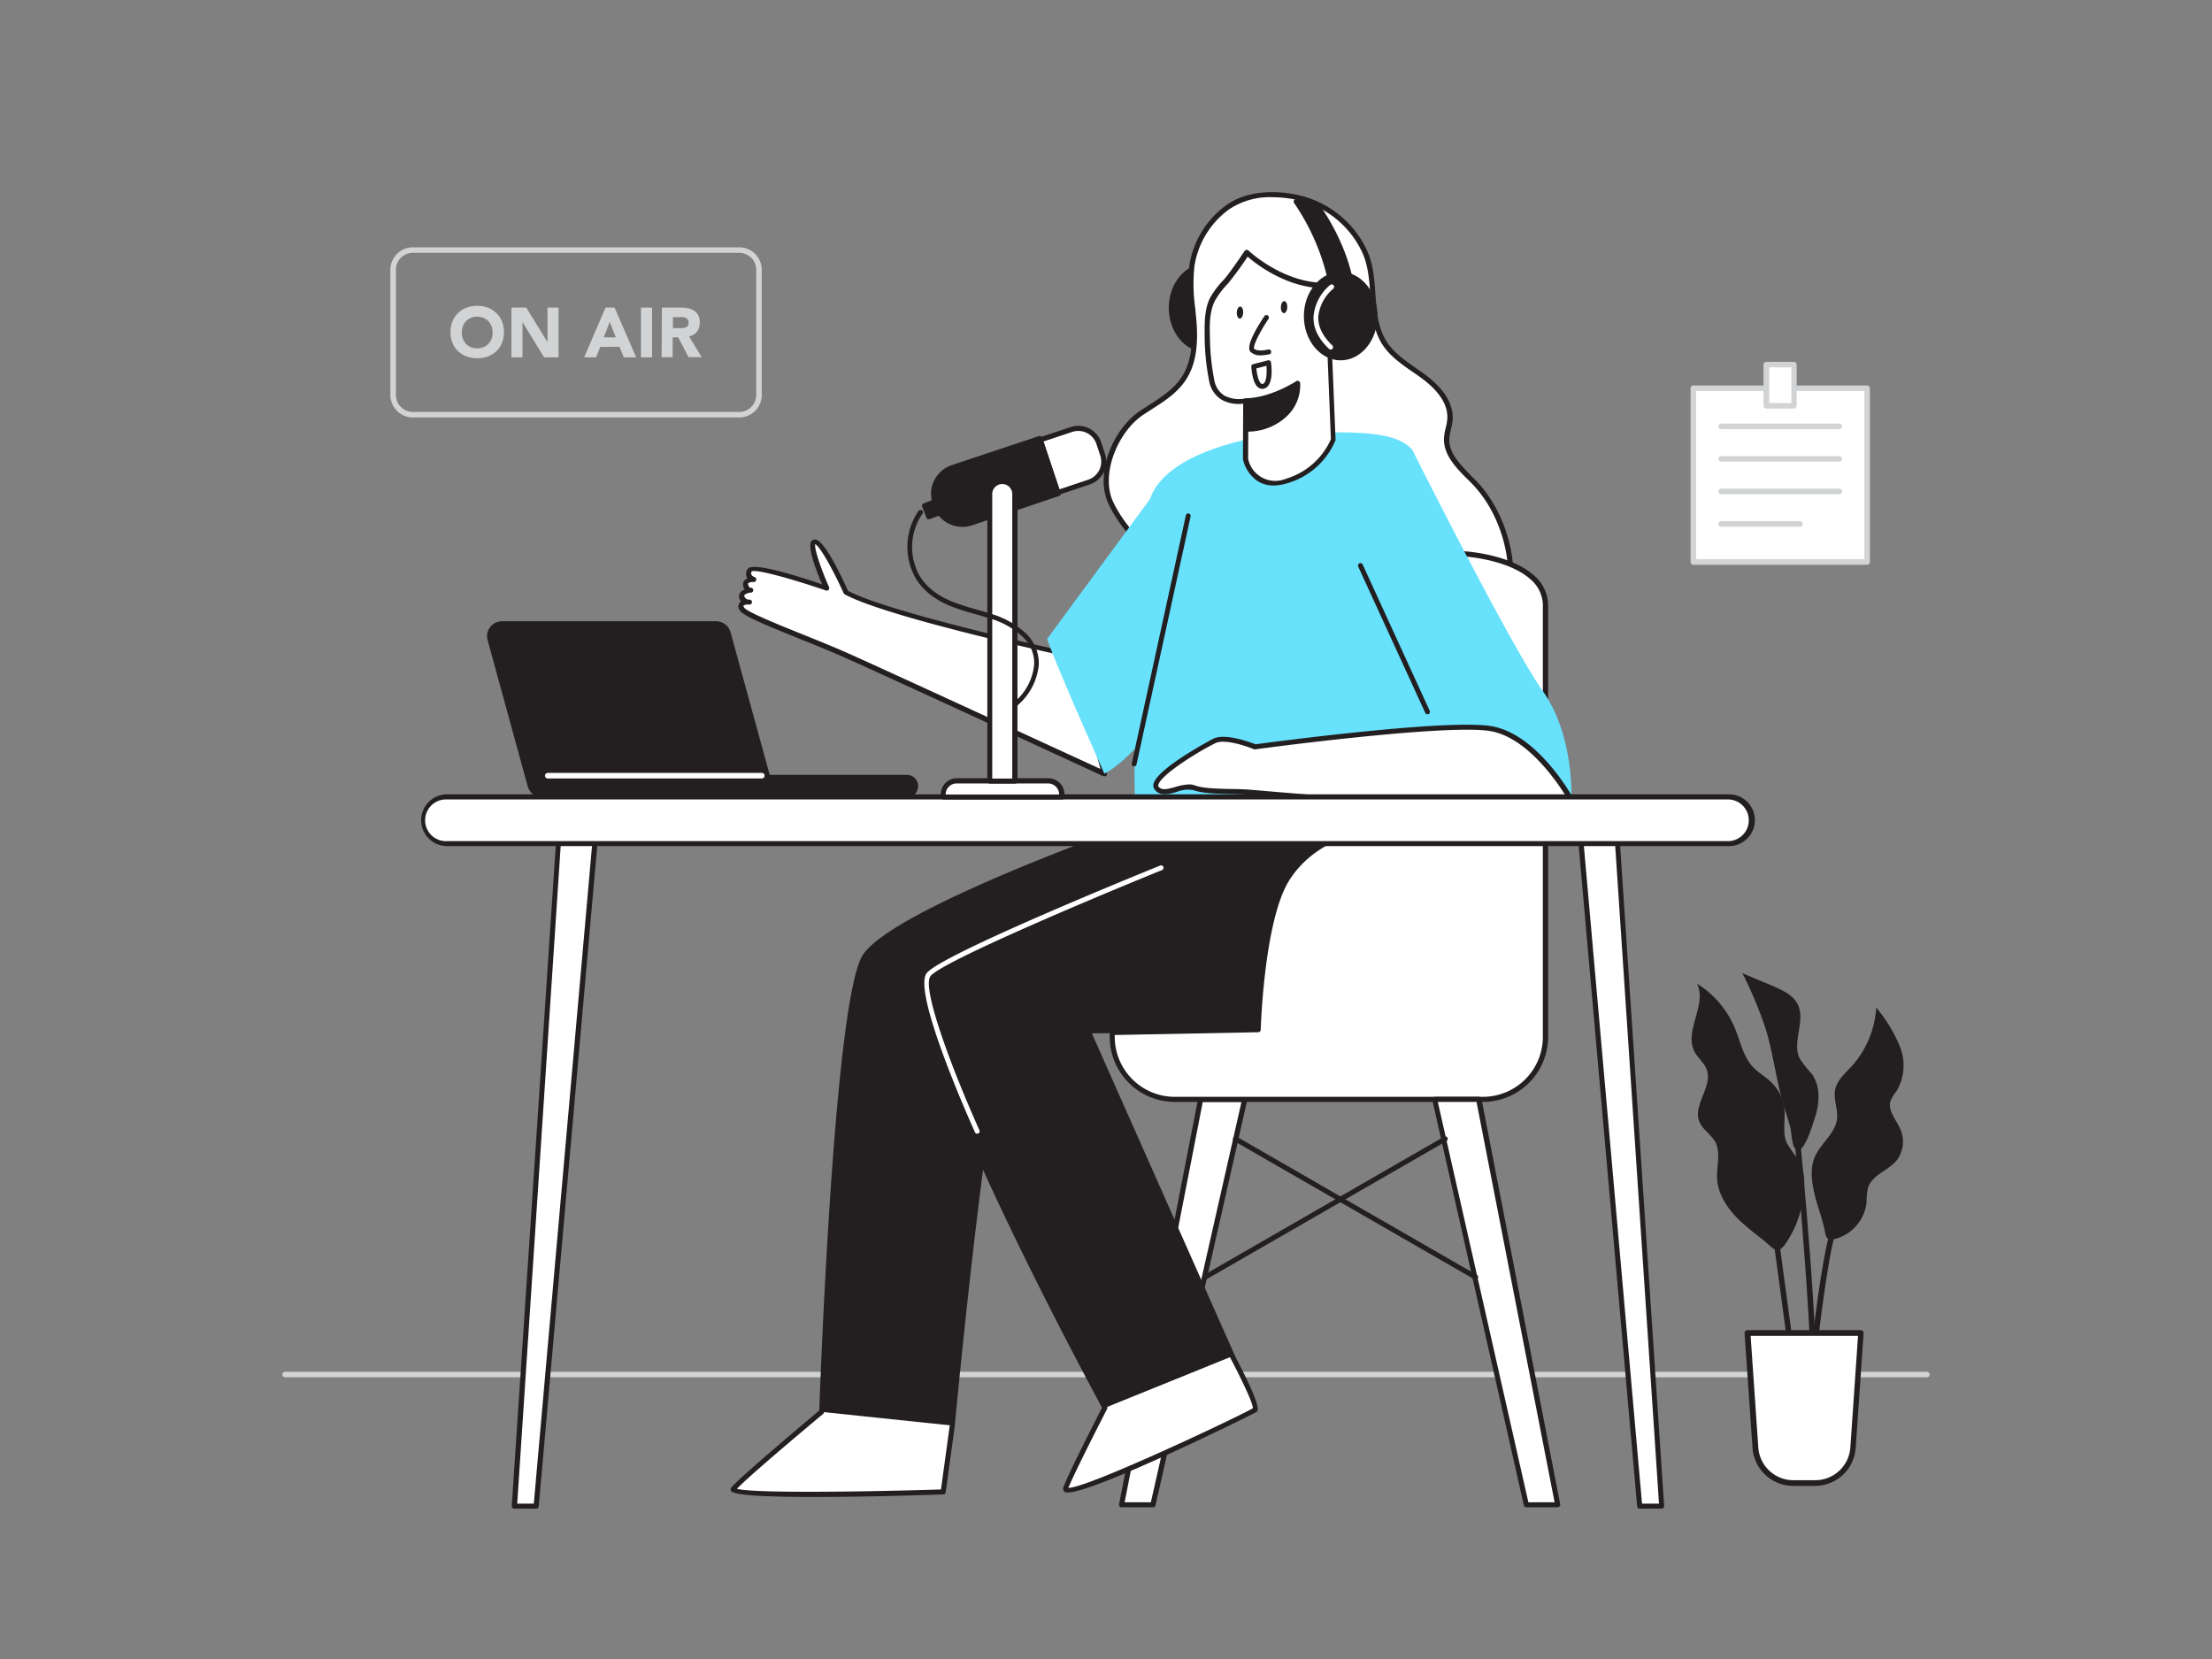 <svg xmlns="http://www.w3.org/2000/svg" viewBox="0 0 400 300"><rect x="0" y="0" width="400" height="300" fill="#808080" stroke="none"/><g id="_32" data-name="#32"><path d="M348.45,249.06H51.55a.5.5,0,0,1-.5-.5.51.51,0,0,1,.5-.5h296.9a.51.51,0,0,1,.5.5A.5.5,0,0,1,348.45,249.06Z" fill="#d1d3d4"/><polygon points="96.99 272.36 93.03 272.36 101.02 152.36 107.61 152.36 96.99 272.36" fill="#fff"/><path d="M97,272.81H93a.44.44,0,0,1-.33-.14.48.48,0,0,1-.13-.34l8-120a.47.47,0,0,1,.46-.43h6.59a.49.49,0,0,1,.34.15.46.46,0,0,1,.12.35l-10.63,120A.46.46,0,0,1,97,272.81Zm-3.47-.91h3l10.54-119.08h-5.67Z" fill="#231f20"/><polygon points="296.51 272.36 300.46 272.36 292.48 152.36 285.88 152.36 296.51 272.36" fill="#fff"/><path d="M300.46,272.81h-3.95a.46.46,0,0,1-.46-.41l-10.62-120a.46.46,0,0,1,.12-.35.45.45,0,0,1,.33-.15h6.6a.45.45,0,0,1,.45.43l8,120a.45.45,0,0,1-.46.48Zm-3.53-.91H300l-7.93-119.08h-5.67Z" fill="#231f20"/><polygon points="202.81 272.12 208.47 272.12 225.07 198.8 217.1 198.8 202.81 272.12" fill="#fff"/><path d="M208.47,272.57h-5.66a.45.45,0,0,1-.35-.16.48.48,0,0,1-.1-.38l14.29-73.32a.46.46,0,0,1,.45-.37h8a.47.47,0,0,1,.45.56l-16.6,73.32A.46.46,0,0,1,208.47,272.57Zm-5.1-.91h4.74l16.39-72.4h-7Z" fill="#231f20"/><path d="M205.28,149.34S161.59,164.73,156.37,173s-7.79,82.35-7.79,82.35l23.64,2.47s6.41-67.51,9.71-70.53,59.9-34.35,59.9-34.35Z" fill="#231f20"/><path d="M172.22,258.23h-.05l-23.63-2.47a.46.46,0,0,1-.4-.46c.11-3,2.63-74.32,7.86-82.57s47.35-23.18,49.14-23.81a.4.4,0,0,1,.19,0l36.55,3.57a.44.44,0,0,1,.17.82c-.57.32-56.6,31.34-59.83,34.29-2.32,2.14-7,43.18-9.57,70.25a.42.42,0,0,1-.43.4ZM149,254.92l22.78,2.39c.83-8.73,6.54-67.38,9.81-70.38,3.06-2.81,50.22-29,58.75-33.72l-35-3.42c-2.25.79-43.63,15.57-48.6,23.42S149.26,249,149,254.92Z" fill="#231f20"/><path d="M253.1,185.89c-1.1,0-56.34.54-56.34.54l26.11,58.81-23.08,9.35s-36-66.23-31.88-76.12,61.28-27.76,61.28-27.76l28.31,7.15S258.32,185.89,253.1,185.89Z" fill="#231f20"/><path d="M199.79,255a.45.45,0,0,1-.39-.23c-1.47-2.72-36.05-66.53-31.9-76.5s59.22-27.28,61.56-28a.49.49,0,0,1,.24,0l28.3,7.15a.46.46,0,0,1,.34.41c0,1,.65,23.69-3.32,27.78a2.1,2.1,0,0,1-1.52.71l-55.66.54,25.83,58.19a.47.47,0,0,1,0,.35.43.43,0,0,1-.24.24L200,255A.32.32,0,0,1,199.79,255ZM229.2,151.17c-2.92.92-57,18.09-60.88,27.47-3.85,9.22,28.87,70.21,31.67,75.39l22.29-9-25.92-58.39a.43.43,0,0,1,0-.41.46.46,0,0,1,.37-.21c.55,0,55.25-.55,56.34-.55A1.23,1.23,0,0,0,254,185c3.46-3.56,3.14-23.94,3.07-26.8Z" fill="#231f20"/><path d="M193.83,118.47s-33.16-7.15-40.85-11.36c0,0-4.21-9.34-5.68-9.16s2.2,8.43,2.2,8.43-13.19-4.58-13.92-3.3.73,1.74.73,1.74-1.74-.09-1.47,1,.92.91.92.91-1.83.19-1.65,1.19,1.37,1,1.37,1-2.19-.18-1.28,1.19,12.18,5.41,18.78,8.34S199.7,139.9,199.7,139.9Z" fill="#fff"/><path d="M199.7,140.36a.71.71,0,0,1-.2,0c-.4-.19-40.19-18.54-46.71-21.43-2.23-1-5-2.13-7.75-3.23-6.53-2.64-10.57-4.3-11.22-5.27a1.16,1.16,0,0,1-.17-1.3,1,1,0,0,1,.34-.35,1.71,1.71,0,0,1-.33-.72,1.13,1.13,0,0,1,.21-.91,1.85,1.85,0,0,1,.77-.55,2.36,2.36,0,0,1-.24-.62,1.12,1.12,0,0,1,.2-1,1.46,1.46,0,0,1,.56-.39,1.25,1.25,0,0,1-.15-.28,1.57,1.57,0,0,1,.17-1.4c.72-1.26,7.52.72,13.49,2.76-1-2.29-2.65-6.59-2-7.71a.77.77,0,0,1,.59-.4c1.56-.24,4.45,5.66,6.09,9.28,7.8,4.14,40.27,11.17,40.6,11.24a.44.44,0,0,1,.34.33l5.87,21.43a.46.46,0,0,1-.15.47A.46.46,0,0,1,199.7,140.36Zm-65.27-30.81a1,1,0,0,0,.15.33c.53.79,6.22,3.09,10.8,4.93,2.72,1.1,5.53,2.24,7.79,3.24,6,2.66,39.87,18.28,45.83,21l-5.53-20.22c-3.41-.74-33.33-7.31-40.71-11.35a.45.45,0,0,1-.2-.21c-1.83-4.06-4.27-8.47-5.14-8.87-.21.81,1.08,4.58,2.5,7.76a.48.48,0,0,1-.08.5.47.47,0,0,1-.49.12c-5.82-2-12.62-3.92-13.43-3.45a.68.68,0,0,0-.06.55,1,1,0,0,0,.59.47.47.47,0,0,1,.31.52.46.46,0,0,1-.47.38,1.6,1.6,0,0,0-1,.22s-.05.07,0,.22c.1.41.26.56.35.58h.07a.47.47,0,0,1,.5.37.46.46,0,0,1-.33.52l-.17,0a2.05,2.05,0,0,0-1.11.45.25.25,0,0,0,0,.19.86.86,0,0,0,.81.63h.15a.45.45,0,0,1,.42.47c0,.3-.28.46-.63.43a1.48,1.48,0,0,0-.88.16Z" fill="#231f20"/><ellipse cx="218" cy="55.63" rx="6.21" ry="7.59" fill="#231f20"/><path d="M218,63.66c-3.67,0-6.65-3.6-6.65-8s3-8,6.65-8,6.66,3.6,6.66,8S221.67,63.66,218,63.66Zm0-15.18c-3.18,0-5.77,3.21-5.77,7.15s2.59,7.15,5.77,7.15,5.77-3.21,5.77-7.15S221.18,48.48,218,48.48Z" fill="#231f20"/><path d="M266.63,87.27c-2.25-2.36-5.19-4.78-5-8,.06-1.12.5-2.19.6-3.31.28-3.2-2.19-6-4.78-7.87s-5.58-3.52-7.2-6.29c-2.92-5-1-11.32-3.55-16.55a17.64,17.64,0,0,0-12.43-9.61c-4.07-.78-8.91-.57-12.3,1.94A16.2,16.2,0,0,0,215.53,48c-.5,3.4.11,6.86.37,10.29s.1,7.08-1.74,10-5,4.54-7.81,6.43c-4.73,3.21-8,11.19-5.39,16.43,3.36,6.8,10,11.33,16.25,15.18,9.89,6.06,20.9,11.49,32.48,13.35,4.94.8,10.19.93,14.77-1.09C276.92,113.09,274.52,95.57,266.63,87.27Z" fill="#fff"/><path d="M255.84,120.66a39.15,39.15,0,0,1-6.22-.54c-9.94-1.6-20.31-5.86-32.65-13.41C210.85,103,204,98.37,200.55,91.34c-2.76-5.59.71-13.73,5.55-17,.54-.37,1.1-.73,1.67-1.09,2.24-1.44,4.56-2.93,6-5.2,1.92-3,1.88-7,1.67-9.71-.06-.83-.14-1.65-.22-2.48a32.11,32.11,0,0,1-.14-7.9,16.58,16.58,0,0,1,6.57-10.78c3-2.25,7.66-3,12.67-2A18.12,18.12,0,0,1,247.07,45c1.26,2.58,1.46,5.43,1.65,8.17.21,3,.41,5.85,1.88,8.35,1.23,2.09,3.34,3.55,5.38,5,.57.4,1.15.79,1.7,1.2,2.44,1.8,5.28,4.69,5,8.28a11.9,11.9,0,0,1-.3,1.62,9.1,9.1,0,0,0-.29,1.68C261.93,81.85,264,83.94,266,86c.33.34.67.67,1,1h0c5.12,5.38,7.71,14.06,6.29,21.11A14.54,14.54,0,0,1,264.64,119,21.59,21.59,0,0,1,255.84,120.66Zm-25.77-85a13.19,13.19,0,0,0-7.87,2.24A15.64,15.64,0,0,0,216,48.08a30.87,30.87,0,0,0,.14,7.68c.08.83.16,1.67.23,2.5.21,2.84.25,7-1.82,10.27-1.54,2.44-3.95,4-6.28,5.48-.56.36-1.11.71-1.65,1.08-4.43,3-7.76,10.75-5.24,15.85,3.37,6.81,10.07,11.31,16.08,15,12.23,7.49,22.5,11.71,32.31,13.29,6,1,10.72.61,14.51-1.06a13.7,13.7,0,0,0,8.08-10.26c1.36-6.78-1.12-15.13-6.05-20.31-.31-.33-.64-.67-1-1-2-2-4.33-4.38-4.19-7.38a10,10,0,0,1,.31-1.84,10.24,10.24,0,0,0,.28-1.49c.29-3.17-2.34-5.81-4.59-7.46-.55-.41-1.11-.8-1.68-1.19-2.12-1.46-4.31-3-5.65-5.24-1.57-2.68-1.79-5.76-2-8.74-.19-2.66-.38-5.42-1.56-7.84a17.19,17.19,0,0,0-12.1-9.36A22.7,22.7,0,0,0,230.07,35.66Z" fill="#231f20"/><path d="M209.15,88.62l-19.8,26.92s1.09,3.57,10.35,24.36c8.14-4.07,21.06-26.23,21.06-26.23Z" fill="#68e1fd"/><path d="M230.55,78.55s-17.94,2-22.17,10.65-3.1,60.14-3.1,60.14L263,150.61s-.3-56-7.72-69.42C252.55,78.44,247.6,77.61,230.55,78.55Z" fill="#68e1fd"/><path d="M225.3,72.46l-.06,10.48s1.06,5.85,7.43,4.07a13.19,13.19,0,0,0,8.46-7.51l-.72-18.13a32.46,32.46,0,0,1-1-9.72c-7.74-.13-13.83-6-13.83-6s-2.66,4-3.82,5.26a15.92,15.92,0,0,0-2.39,3.16c-1.08,2-1,4.53-1,6.76a43.41,43.41,0,0,0,.79,7.88C220.15,73.68,225.3,72.46,225.3,72.46Z" fill="#fff"/><path d="M230.41,87.8a5.44,5.44,0,0,1-3-.81,6.42,6.42,0,0,1-2.65-4l.05-10a6.22,6.22,0,0,1-4-.77,5,5,0,0,1-2.17-3.39,43.15,43.15,0,0,1-.8-8c0-2.16-.11-4.84,1-7a16.12,16.12,0,0,1,2.46-3.25c1.11-1.22,3.74-5.16,3.77-5.2a.46.46,0,0,1,.69-.08c.06.06,6.06,5.72,13.53,5.84a.45.45,0,0,1,.32.14.48.48,0,0,1,.13.32,30,30,0,0,0,.86,8.79,5.25,5.25,0,0,1,.18.91h0s0,.28.73,18.13a.47.47,0,0,1,0,.17,13.53,13.53,0,0,1-8.77,7.8A9.14,9.14,0,0,1,230.41,87.8Zm-4.71-4.86a5,5,0,0,0,6.84,3.63,12.87,12.87,0,0,0,8.13-7.15c-.06-1.42-.72-17.93-.72-18a4,4,0,0,0-.16-.73,30.08,30.08,0,0,1-.89-8.57c-6.58-.29-11.82-4.44-13.29-5.71a60.31,60.31,0,0,1-3.56,4.87,15.74,15.74,0,0,0-2.33,3.06c-1,1.93-1,4.38-.93,6.54a43.07,43.07,0,0,0,.78,7.8,4.18,4.18,0,0,0,1.76,2.81,5.73,5.73,0,0,0,3.87.56.46.46,0,0,1,.39.09.45.45,0,0,1,.17.36l-.06,10.47Z" fill="#231f20"/><path d="M225.36,77.61s4.25.18,7-2.65a7.3,7.3,0,0,0,2.32-5.68s-4.59,3.08-9.37,3.18Z" fill="#231f20"/><path d="M225.55,78.05h-.21a.44.44,0,0,1-.42-.44l-.06-5.14a.45.45,0,0,1,.43-.45c4.6-.1,9.09-3.08,9.14-3.11a.45.45,0,0,1,.42,0,.44.44,0,0,1,.26.34,7.71,7.71,0,0,1-2.45,6.06A10.29,10.29,0,0,1,225.55,78.05Zm.2-5.16.05,4.27a9.46,9.46,0,0,0,6.23-2.5,7.35,7.35,0,0,0,2.21-4.6A20.26,20.26,0,0,1,225.75,72.89Z" fill="#231f20"/><path d="M229,57.42s-3.37,5-2.57,5.9,3.05.3,3.05.3" fill="#fff"/><path d="M228,64.25a2.48,2.48,0,0,1-1.88-.63c-.9-1,1.19-4.46,2.52-6.45a.45.45,0,0,1,.62-.12.46.46,0,0,1,.12.62c-1.61,2.4-2.83,4.91-2.6,5.37.44.48,1.83.35,2.59.15a.45.45,0,0,1,.23.86A7.38,7.38,0,0,1,228,64.25Z" fill="#231f20"/><ellipse cx="224.24" cy="56.53" rx="1.09" ry="0.58" transform="translate(158.94 278.37) rotate(-87.75)" fill="#231f20"/><ellipse cx="232.21" cy="55.54" rx="1.09" ry="0.58" transform="translate(167.59 285.39) rotate(-87.75)" fill="#231f20"/><ellipse cx="242.43" cy="57.13" rx="6.21" ry="7.59" fill="#231f20"/><path d="M242.43,65.16c-3.67,0-6.65-3.6-6.65-8s3-8,6.65-8,6.66,3.6,6.66,8S246.1,65.16,242.43,65.16Zm0-15.18c-3.18,0-5.77,3.21-5.77,7.15s2.59,7.15,5.77,7.15,5.78-3.21,5.78-7.15S245.62,50,242.43,50Z" fill="#231f20"/><path d="M240.69,51.14a40.88,40.88,0,0,0-6.32-14.71,14.47,14.47,0,0,1,4.3,1.52s5.13,7.15,6,15.3Z" fill="#231f20"/><path d="M244.63,53.69a.46.46,0,0,1-.21,0l-3.94-2.11a.46.46,0,0,1-.23-.31A40.47,40.47,0,0,0,234,36.69a.46.46,0,0,1,0-.49.43.43,0,0,1,.44-.21,15,15,0,0,1,4.44,1.57.42.42,0,0,1,.16.13c.21.3,5.21,7.34,6,15.51a.41.41,0,0,1-.19.41A.43.43,0,0,1,244.63,53.69Zm-3.55-2.84,3,1.61c-1-7.13-5.17-13.37-5.72-14.17a16.94,16.94,0,0,0-3-1.18A42.44,42.44,0,0,1,241.08,50.85Z" fill="#231f20"/><path d="M240.64,63.22a.39.39,0,0,1-.3-.13c-2-1.87-2.91-3.86-2.81-5.92a8.42,8.42,0,0,1,3-5.64.44.44,0,0,1,.55.69,7.66,7.66,0,0,0-2.69,5c-.08,1.8.77,3.56,2.54,5.25a.44.44,0,0,1,0,.62A.45.45,0,0,1,240.64,63.22Z" fill="#fff"/><path d="M226.72,66.28l2.68-.69s.55,3.92-1,4.26S226.72,66.28,226.72,66.28Z" fill="#fff"/><path d="M228.25,70.31a1.17,1.17,0,0,1-.73-.25c-1.06-.8-1.23-3.46-1.24-3.76a.42.42,0,0,1,.33-.45l2.68-.69a.43.43,0,0,1,.35.06.44.44,0,0,1,.2.31c.1.72.51,4.34-1.31,4.75A1.33,1.33,0,0,1,228.25,70.31Zm-1.06-3.69c.09,1,.37,2.37.87,2.74a.31.31,0,0,0,.28.06c.67-.15.79-1.89.67-3.27Z" fill="#231f20"/><path d="M205.12,138.58H205a.45.45,0,0,1-.34-.53l9.78-44.86a.44.44,0,0,1,.86.19l-9.78,44.86A.43.43,0,0,1,205.12,138.58Z" fill="#231f20"/><path d="M201.12,186.71v.79a11.3,11.3,0,0,0,11.31,11.3h55.74a11.3,11.3,0,0,0,11.31-11.3v-78c0-8.24-14.47-9.89-18.6-9.34v48.91s-20-2.91-28.12,9.89c-4.67,7.42-5.22,27.21-5.22,27.21Z" fill="#fff"/><path d="M268.17,199.26H212.43a11.77,11.77,0,0,1-11.76-11.76v-.79a.46.46,0,0,1,.44-.46l26-.54c.11-3,.92-20.08,5.28-27,7.39-11.74,24.81-10.51,28.05-10.16v-48.4a.47.47,0,0,1,.39-.46c3-.39,11.89.29,16.47,4.29a7.12,7.12,0,0,1,2.65,5.51v78A11.78,11.78,0,0,1,268.17,199.26Zm-66.59-12.1v.34a10.86,10.86,0,0,0,10.85,10.84h55.74A10.85,10.85,0,0,0,279,187.5v-78a6.25,6.25,0,0,0-2.33-4.82c-4.11-3.59-12.25-4.37-15.35-4.11v48.5a.48.48,0,0,1-.16.35.43.43,0,0,1-.36.1c-.2,0-19.86-2.72-27.67,9.69-4.55,7.23-5.15,26.78-5.15,27a.46.46,0,0,1-.45.45Z" fill="#231f20"/><path d="M255.3,81.19s17.77,35.45,23.63,43.69,5.22,19.79,5.22,19.79l-17.59-1.29s-16.12-26.19-20.7-32.79Z" fill="#68e1fd"/><path d="M284.15,144.67s-6.32-11.55-14.56-12.92-42.6,3.3-42.6,3.3-5.22-2.2-7.42-1.1-11.81,6.59-10.44,8.52,4.67-.83,6.87,0,7.15.55,10.44.82S284.43,148.51,284.15,144.67Z" fill="#fff"/><path d="M273.56,146.58c-11.46,0-30-1.35-46.27-2.76l-.89-.07c-1.09-.09-2.35-.12-3.68-.16-2.63-.06-5.35-.12-6.88-.7a5.31,5.31,0,0,0-3,.3c-1.46.41-3.12.88-4.07-.46a1.19,1.19,0,0,1-.17-1c.71-2.85,10.68-8.09,10.78-8.14,2.19-1.1,6.86.71,7.68,1,2.6-.35,34.56-4.62,42.61-3.28,8.37,1.39,14.63,12.67,14.89,13.15a.55.55,0,0,1,.06.18.9.9,0,0,1-.3.72C283.42,146.23,279.42,146.58,273.56,146.58ZM215,141.85a3,3,0,0,1,1.12.19c1.39.52,4,.58,6.58.64,1.35,0,2.62.06,3.74.16l.89.07c39.88,3.46,55.19,3.15,56.29,1.82-.79-1.38-6.74-11.29-14.15-12.53-8.08-1.34-42.11,3.25-42.46,3.3a.45.45,0,0,1-.23,0c-1.4-.59-5.39-1.94-7-1.11C217,135.73,210,140,209.47,141.9a.36.36,0,0,0,0,.3c.54.76,1.53.55,3.08.11A9.43,9.43,0,0,1,215,141.85Z" fill="#231f20"/><path d="M258.14,129.17a.46.46,0,0,1-.41-.26l-12.09-26.38a.45.45,0,1,1,.81-.37l12.09,26.38a.45.45,0,0,1-.22.59A.39.39,0,0,1,258.14,129.17Z" fill="#231f20"/><path d="M176.7,205a.43.43,0,0,1-.4-.26c-1.16-2.58-11.3-25.34-8.74-28.75s40.61-18.81,42.23-19.47a.46.46,0,0,1,.58.24.45.45,0,0,1-.25.58c-11,4.45-39.89,16.56-41.86,19.18-1.69,2.27,4.36,17.9,8.85,27.86a.45.45,0,0,1-.22.59A.58.58,0,0,1,176.7,205Z" fill="#fff"/><path d="M222.87,245.24s4.86,9.16,4.12,9.71-35.54,17.41-34.26,14.11,7.06-14.47,7.06-14.47" fill="#fff"/><path d="M193.08,269.89a.94.94,0,0,1-.57-.13.71.71,0,0,1-.2-.87c1.27-3.28,6.84-14.06,7.07-14.51a.45.45,0,0,1,.62-.2.45.45,0,0,1,.19.61c-.05.11-5.57,10.81-7,14.26h.05c3.5,0,30.82-12.91,33.33-14.4,0-.94-2.1-5.33-4.14-9.19a.45.45,0,1,1,.8-.43c5,9.5,4.31,10.05,4,10.29S198,269.89,193.08,269.89Z" fill="#231f20"/><path d="M172.22,257.79l-1.65,12s-39.39,1.28-37.93-.55,15.94-13.92,15.94-13.92" fill="#fff"/><path d="M147.2,270.7c-8.09,0-14.57-.26-15-1.1a.56.56,0,0,1,.08-.64c1.48-1.85,15.41-13.5,16-14a.46.46,0,0,1,.59.7c-.14.11-13.21,11-15.61,13.56,3,.85,23.7.54,36.9.12l1.59-11.62a.46.46,0,0,1,.91.12l-1.65,12a.47.47,0,0,1-.44.4C163.81,270.47,154.79,270.7,147.2,270.7Z" fill="#231f20"/><polygon points="281.68 272.12 276.01 272.12 259.42 198.8 267.39 198.8 281.68 272.12" fill="#fff"/><path d="M281.68,272.57H276a.46.46,0,0,1-.44-.35L259,198.9a.47.47,0,0,1,.45-.56h8a.47.47,0,0,1,.45.37L282.13,272a.45.45,0,0,1-.45.54Zm-5.3-.91h4.74L267,199.26h-7Z" fill="#231f20"/><path d="M266.84,231.41a.46.46,0,0,1-.23-.06l-43.42-25a.46.46,0,0,1-.17-.62.46.46,0,0,1,.63-.17l43.42,25a.44.44,0,0,1,.16.62A.43.43,0,0,1,266.84,231.41Z" fill="#231f20"/><path d="M217.92,231.41a.45.45,0,0,1-.22-.85l43.41-25a.46.46,0,0,1,.63.17.46.46,0,0,1-.17.62l-43.42,25A.46.46,0,0,1,217.92,231.41Z" fill="#231f20"/><rect x="76.62" y="144.12" width="240.26" height="8.44" rx="4.22" fill="#fff"/><path d="M312.66,153H80.84a4.68,4.68,0,0,1,0-9.36H312.66a4.68,4.68,0,0,1,0,9.36ZM80.84,144.57a3.77,3.77,0,1,0,0,7.53H312.66a3.77,3.77,0,0,0,0-7.53Z" fill="#231f20"/><path d="M189.47,77.73h5.91a3.93,3.93,0,0,1,3.93,3.93v2.18a3.93,3.93,0,0,1-3.93,3.93h-5.91a0,0,0,0,1,0,0v-10A0,0,0,0,1,189.47,77.73Z" transform="translate(-16.19 65.7) rotate(-18.43)" fill="#fff"/><path d="M191.31,89.51a.46.46,0,0,1-.44-.31l-3.17-9.52a.41.41,0,0,1,0-.34.42.42,0,0,1,.26-.23l5.6-1.87A4.39,4.39,0,0,1,199.14,80l.68,2.07a4.37,4.37,0,0,1-2.77,5.54h0l-5.6,1.87Zm-2.6-9.68,2.88,8.65,5.17-1.73a3.45,3.45,0,0,0,2.2-4.38l-.69-2.07a3.46,3.46,0,0,0-4.39-2.19Zm8.2,7.36h0Z" fill="#231f20"/><path d="M173.66,82.43h16.61a0,0,0,0,1,0,0V93a0,0,0,0,1,0,0H173.66a5,5,0,0,1-5-5v-.5A5,5,0,0,1,173.66,82.43Z" transform="translate(-18.53 61.23) rotate(-18.43)" fill="#231f20"/><path d="M174,95.27a5.49,5.49,0,0,1-5.2-3.75l-.16-.48a5.48,5.48,0,0,1,3.47-6.93h0l15.76-5.25a.43.43,0,0,1,.55.28l3.35,10a.42.42,0,0,1,0,.33.43.43,0,0,1-.26.22L175.77,95A5.49,5.49,0,0,1,174,95.27ZM172.42,85a4.59,4.59,0,0,0-2.9,5.81l.16.48a4.59,4.59,0,0,0,5.81,2.91L190.83,89l-3.06-9.2Z" fill="#231f20"/><polygon points="169.1 90.7 167.16 91.47 167.93 93.45 170.06 92.67 169.1 90.7" fill="#231f20"/><path d="M167.93,93.9a.44.44,0,0,1-.41-.29l-.77-2a.44.44,0,0,1,.25-.57l1.94-.76a.44.44,0,0,1,.56.22l.95,2a.41.41,0,0,1,0,.36.4.4,0,0,1-.25.24l-2.13.79Zm-.2-2.19.46,1.18,1.26-.47-.56-1.16Z" fill="#231f20"/><path d="M173,141.19h16.57a2.43,2.43,0,0,1,2.43,2.43v.51a0,0,0,0,1,0,0H170.59a0,0,0,0,1,0,0v-.51A2.43,2.43,0,0,1,173,141.19Z" fill="#fff"/><path d="M192,144.58H170.59a.45.45,0,0,1-.46-.45v-.51a2.9,2.9,0,0,1,2.89-2.89h16.57a2.9,2.9,0,0,1,2.89,2.89v.51A.46.46,0,0,1,192,144.58Zm-21-.91,20.52,0a2,2,0,0,0-2-2H173a2,2,0,0,0-2,2Z" fill="#231f20"/><path d="M181.24,87.07h0a2.27,2.27,0,0,1,2.27,2.27v51.91a0,0,0,0,1,0,0H179a0,0,0,0,1,0,0V89.34a2.27,2.27,0,0,1,2.27-2.27Z" fill="#fff"/><path d="M183.5,141.7H179a.46.46,0,0,1-.46-.46V89.34a2.73,2.73,0,1,1,5.45,0v51.9A.45.45,0,0,1,183.5,141.7Zm-4.07-.91h3.62V89.34a1.81,1.81,0,0,0-3.62,0Z" fill="#231f20"/><path d="M183.67,127.79a.44.44,0,0,1-.33-.14.44.44,0,0,1,0-.63,10.06,10.06,0,0,0,3.67-6.89,6.47,6.47,0,0,0-2-4.9,14.49,14.49,0,0,0-6.1-3.41c-.87-.29-1.75-.54-2.62-.79a43.79,43.79,0,0,1-4.34-1.4c-2.37-.95-5.49-2.79-6.91-6.15a11.5,11.5,0,0,1,1.06-11.1.44.44,0,0,1,.61-.1.45.45,0,0,1,.1.62,10.62,10.62,0,0,0-1,10.24c1.3,3.07,4.21,4.78,6.43,5.67a39.68,39.68,0,0,0,4.25,1.37c.89.26,1.78.51,2.66.8a15.84,15.84,0,0,1,6.45,3.63,7.48,7.48,0,0,1,2.25,5.56,11,11,0,0,1-4,7.51A.41.41,0,0,1,183.67,127.79Z" fill="#231f20"/><path d="M90.79,112.79H129.5a2.28,2.28,0,0,1,2.19,1.67l7.17,26.11H164a1.6,1.6,0,1,1,0,3.19H98.05a2.28,2.28,0,0,1-2.2-1.67L88.6,115.67A2.27,2.27,0,0,1,90.79,112.79Z" fill="#231f20"/><path d="M164,144.2H98.05a2.72,2.72,0,0,1-2.62-2l-7.25-26.43a2.7,2.7,0,0,1,2.61-3.43H129.5a2.72,2.72,0,0,1,2.61,2l7.08,25.78H164a2,2,0,1,1,0,4.07Zm-73.19-31a1.82,1.82,0,0,0-1.45.73,1.77,1.77,0,0,0-.31,1.59L96.28,142a1.83,1.83,0,0,0,1.77,1.34H164a1.15,1.15,0,1,0,0-2.3H138.86a.45.45,0,0,1-.43-.33l-7.17-26.11a1.83,1.83,0,0,0-1.76-1.35Z" fill="#231f20"/><path d="M137.76,140.77H99.05a.5.5,0,1,1,0-1h38.71a.5.5,0,0,1,0,1Z" fill="#fff"/><path d="M133.67,75.49h-59a4.08,4.08,0,0,1-4.08-4.08V48.8a4.08,4.08,0,0,1,4.08-4.08h59a4.08,4.08,0,0,1,4.08,4.08V71.41A4.08,4.08,0,0,1,133.67,75.49Zm-59-29.77a3.08,3.08,0,0,0-3.08,3.08V71.41a3.08,3.08,0,0,0,3.08,3.08h59a3.08,3.08,0,0,0,3.08-3.08V48.8a3.08,3.08,0,0,0-3.08-3.08Z" fill="#d1d3d4"/><path d="M81.46,60.11a5.14,5.14,0,0,1,.36-2,4.26,4.26,0,0,1,1-1.48,4.49,4.49,0,0,1,1.54-1,5.84,5.84,0,0,1,3.87,0,4.49,4.49,0,0,1,1.54,1,4.26,4.26,0,0,1,1,1.48,5.49,5.49,0,0,1,0,3.91,4.26,4.26,0,0,1-1,1.48,4.49,4.49,0,0,1-1.54.95,5.84,5.84,0,0,1-3.87,0,4.49,4.49,0,0,1-1.54-.95,4.26,4.26,0,0,1-1-1.48A5.13,5.13,0,0,1,81.46,60.11Zm2.05,0a3.27,3.27,0,0,0,.19,1.15,2.7,2.7,0,0,0,.57.92,2.75,2.75,0,0,0,.88.6,3.23,3.23,0,0,0,2.29,0,2.75,2.75,0,0,0,.88-.6,2.7,2.7,0,0,0,.57-.92,3.27,3.27,0,0,0,.19-1.15A3.36,3.36,0,0,0,88.89,59a2.8,2.8,0,0,0-.57-.92,2.75,2.75,0,0,0-.88-.6,3.23,3.23,0,0,0-2.29,0,2.75,2.75,0,0,0-.88.6,2.8,2.8,0,0,0-.57.92A3.36,3.36,0,0,0,83.51,60.11Z" fill="#d1d3d4"/><path d="M92.48,55.62h2.68L99,61.85h0V55.62h2v9H98.39l-3.91-6.38h0v6.38h-2Z" fill="#d1d3d4"/><path d="M109.5,55.62h1.64l3.9,9h-2.23l-.78-1.9h-3.48l-.75,1.9h-2.17Zm.76,2.61L109.17,61h2.19Z" fill="#d1d3d4"/><path d="M115.91,55.62h2v9h-2Z" fill="#d1d3d4"/><path d="M119.69,55.62h3.47a6.82,6.82,0,0,1,1.3.13,3,3,0,0,1,1.07.45,2.13,2.13,0,0,1,.74.83,2.86,2.86,0,0,1,.27,1.31,2.69,2.69,0,0,1-.49,1.62,2.27,2.27,0,0,1-1.45.84l2.28,3.79h-2.37L122.64,61h-1v3.59h-2Zm2,3.71h1.17a5.53,5.53,0,0,0,.56,0,1.78,1.78,0,0,0,.54-.11.9.9,0,0,0,.4-.3.92.92,0,0,0,.16-.57.94.94,0,0,0-.14-.54.89.89,0,0,0-.36-.31,1.76,1.76,0,0,0-.49-.15,5.28,5.28,0,0,0-.55,0h-1.29Z" fill="#d1d3d4"/><rect x="306.21" y="70.21" width="31.43" height="31.43" fill="#fff"/><path d="M337.64,102.13H306.21a.5.5,0,0,1-.5-.5V70.21a.5.5,0,0,1,.5-.5h31.43a.5.5,0,0,1,.5.5v31.42A.5.5,0,0,1,337.64,102.13Zm-30.93-1h30.43V70.71H306.71Z" fill="#d1d3d4"/><path d="M332.61,77.6H311.24a.51.51,0,0,1-.5-.5.5.5,0,0,1,.5-.5h21.37a.5.5,0,0,1,.5.5A.51.51,0,0,1,332.61,77.6Z" fill="#d1d3d4"/><path d="M332.61,83.48H311.24a.51.51,0,0,1-.5-.5.5.5,0,0,1,.5-.5h21.37a.5.5,0,0,1,.5.5A.51.51,0,0,1,332.61,83.48Z" fill="#d1d3d4"/><path d="M332.61,89.36H311.24a.5.5,0,0,1,0-1h21.37a.5.5,0,0,1,0,1Z" fill="#d1d3d4"/><path d="M325.48,95.24H311.24a.5.5,0,0,1,0-1h14.24a.5.5,0,0,1,0,1Z" fill="#d1d3d4"/><rect x="319.44" y="65.93" width="4.96" height="7.44" fill="#fff"/><path d="M324.4,73.88h-5a.51.51,0,0,1-.5-.5V65.93a.51.51,0,0,1,.5-.5h5a.5.5,0,0,1,.5.5v7.45A.5.5,0,0,1,324.4,73.88Zm-4.46-1h4V66.43h-4Z" fill="#d1d3d4"/><path d="M326.25,214.47a8.73,8.73,0,0,0-1-4.7,32,32,0,0,1-2.1-3c-.9-1.9-.27-4.15-.48-6.25a7.8,7.8,0,0,0-2.2-4.65c-1.09-1.11-2.51-1.87-3.55-3-1.72-1.89-2.21-4.56-3.19-6.92a17.2,17.2,0,0,0-6.86-8.07c1.88,3.76-2.39,8.55-.46,12.28.62,1.18,1.78,2,2.23,3.3,1.09,3-2.52,6.31-1.37,9.31.58,1.5,2.19,2.37,2.93,3.79,1,1.92.22,4.25.3,6.42.11,3,1.93,5.65,4.09,7.72,1.35,1.29,2.84,2.41,4.3,3.57,1.73,1.39,2.47,2.85,4,.62A19.28,19.28,0,0,0,326.25,214.47Z" fill="#231f20"/><path d="M328.19,216.18c-.56-2.31-.95-4.82,0-7,1.06-2.47,3.72-4.21,4-6.88.2-1.75-.69-3.52-.34-5.25s1.76-2.9,2.93-4.17a17.42,17.42,0,0,0,4.5-10.68,26.28,26.28,0,0,1,4.3,7.1,9.13,9.13,0,0,1-.62,8,7.28,7.28,0,0,0-1.09,1.78c-.53,1.7.93,3.29,1.68,4.9a5.63,5.63,0,0,1-.53,5.8c-1.52,1.9-4.47,2.64-5.22,5a11.51,11.51,0,0,0-.26,2.63A7.74,7.74,0,0,1,332,224c-1.81.44-1.78-.28-2.1-1.8C329.47,220.19,328.68,218.21,328.19,216.18Z" fill="#231f20"/><path d="M322.44,199.56c-1.28-4.45-1.8-9.08-3.15-13.5a74.33,74.33,0,0,0-4.2-10.07l5.51,2.32c1.76.75,3.67,1.63,4.51,3.35,1.45,3-1.16,6.86.37,9.83a24.47,24.47,0,0,0,2.18,2.74c1.62,2.28,1.37,5.41.48,8.06-.38,1.13-2.05,7-3.54,5.39-.6-.66-.65-3.1-.9-4C323.31,202.3,322.84,200.94,322.44,199.56Z" fill="#231f20"/><path d="M325.43,258.55c-1.1-7.26-4.54-32.84-4.57-33.1l1-.13c0,.26,3.47,25.83,4.56,33.08Z" fill="#231f20"/><path d="M326.77,265.4h-1c.06-8.62,3.66-41.56,5.73-43.83l.74.68C330.66,224,326.84,255.82,326.77,265.4Z" fill="#231f20"/><path d="M328.63,263.75l-1,0c.82-18.58-3.12-57.59-3.16-58l1-.11C325.51,206,329.46,245.11,328.63,263.75Z" fill="#231f20"/><path d="M316,241.05h20.5l-1.44,20.76a6.84,6.84,0,0,1-6.83,6.37h-4a6.84,6.84,0,0,1-6.83-6.37Z" fill="#fff"/><path d="M328.25,268.7h-4a7.38,7.38,0,0,1-7.34-6.86l-1.44-20.75a.53.53,0,0,1,.52-.56h20.5a.48.48,0,0,1,.37.17.5.5,0,0,1,.14.39l-1.43,20.75A7.39,7.39,0,0,1,328.25,268.7Zm-11.68-27.13,1.39,20.2a6.36,6.36,0,0,0,6.32,5.9h4a6.36,6.36,0,0,0,6.32-5.9l1.39-20.2Z" fill="#231f20"/></g></svg>